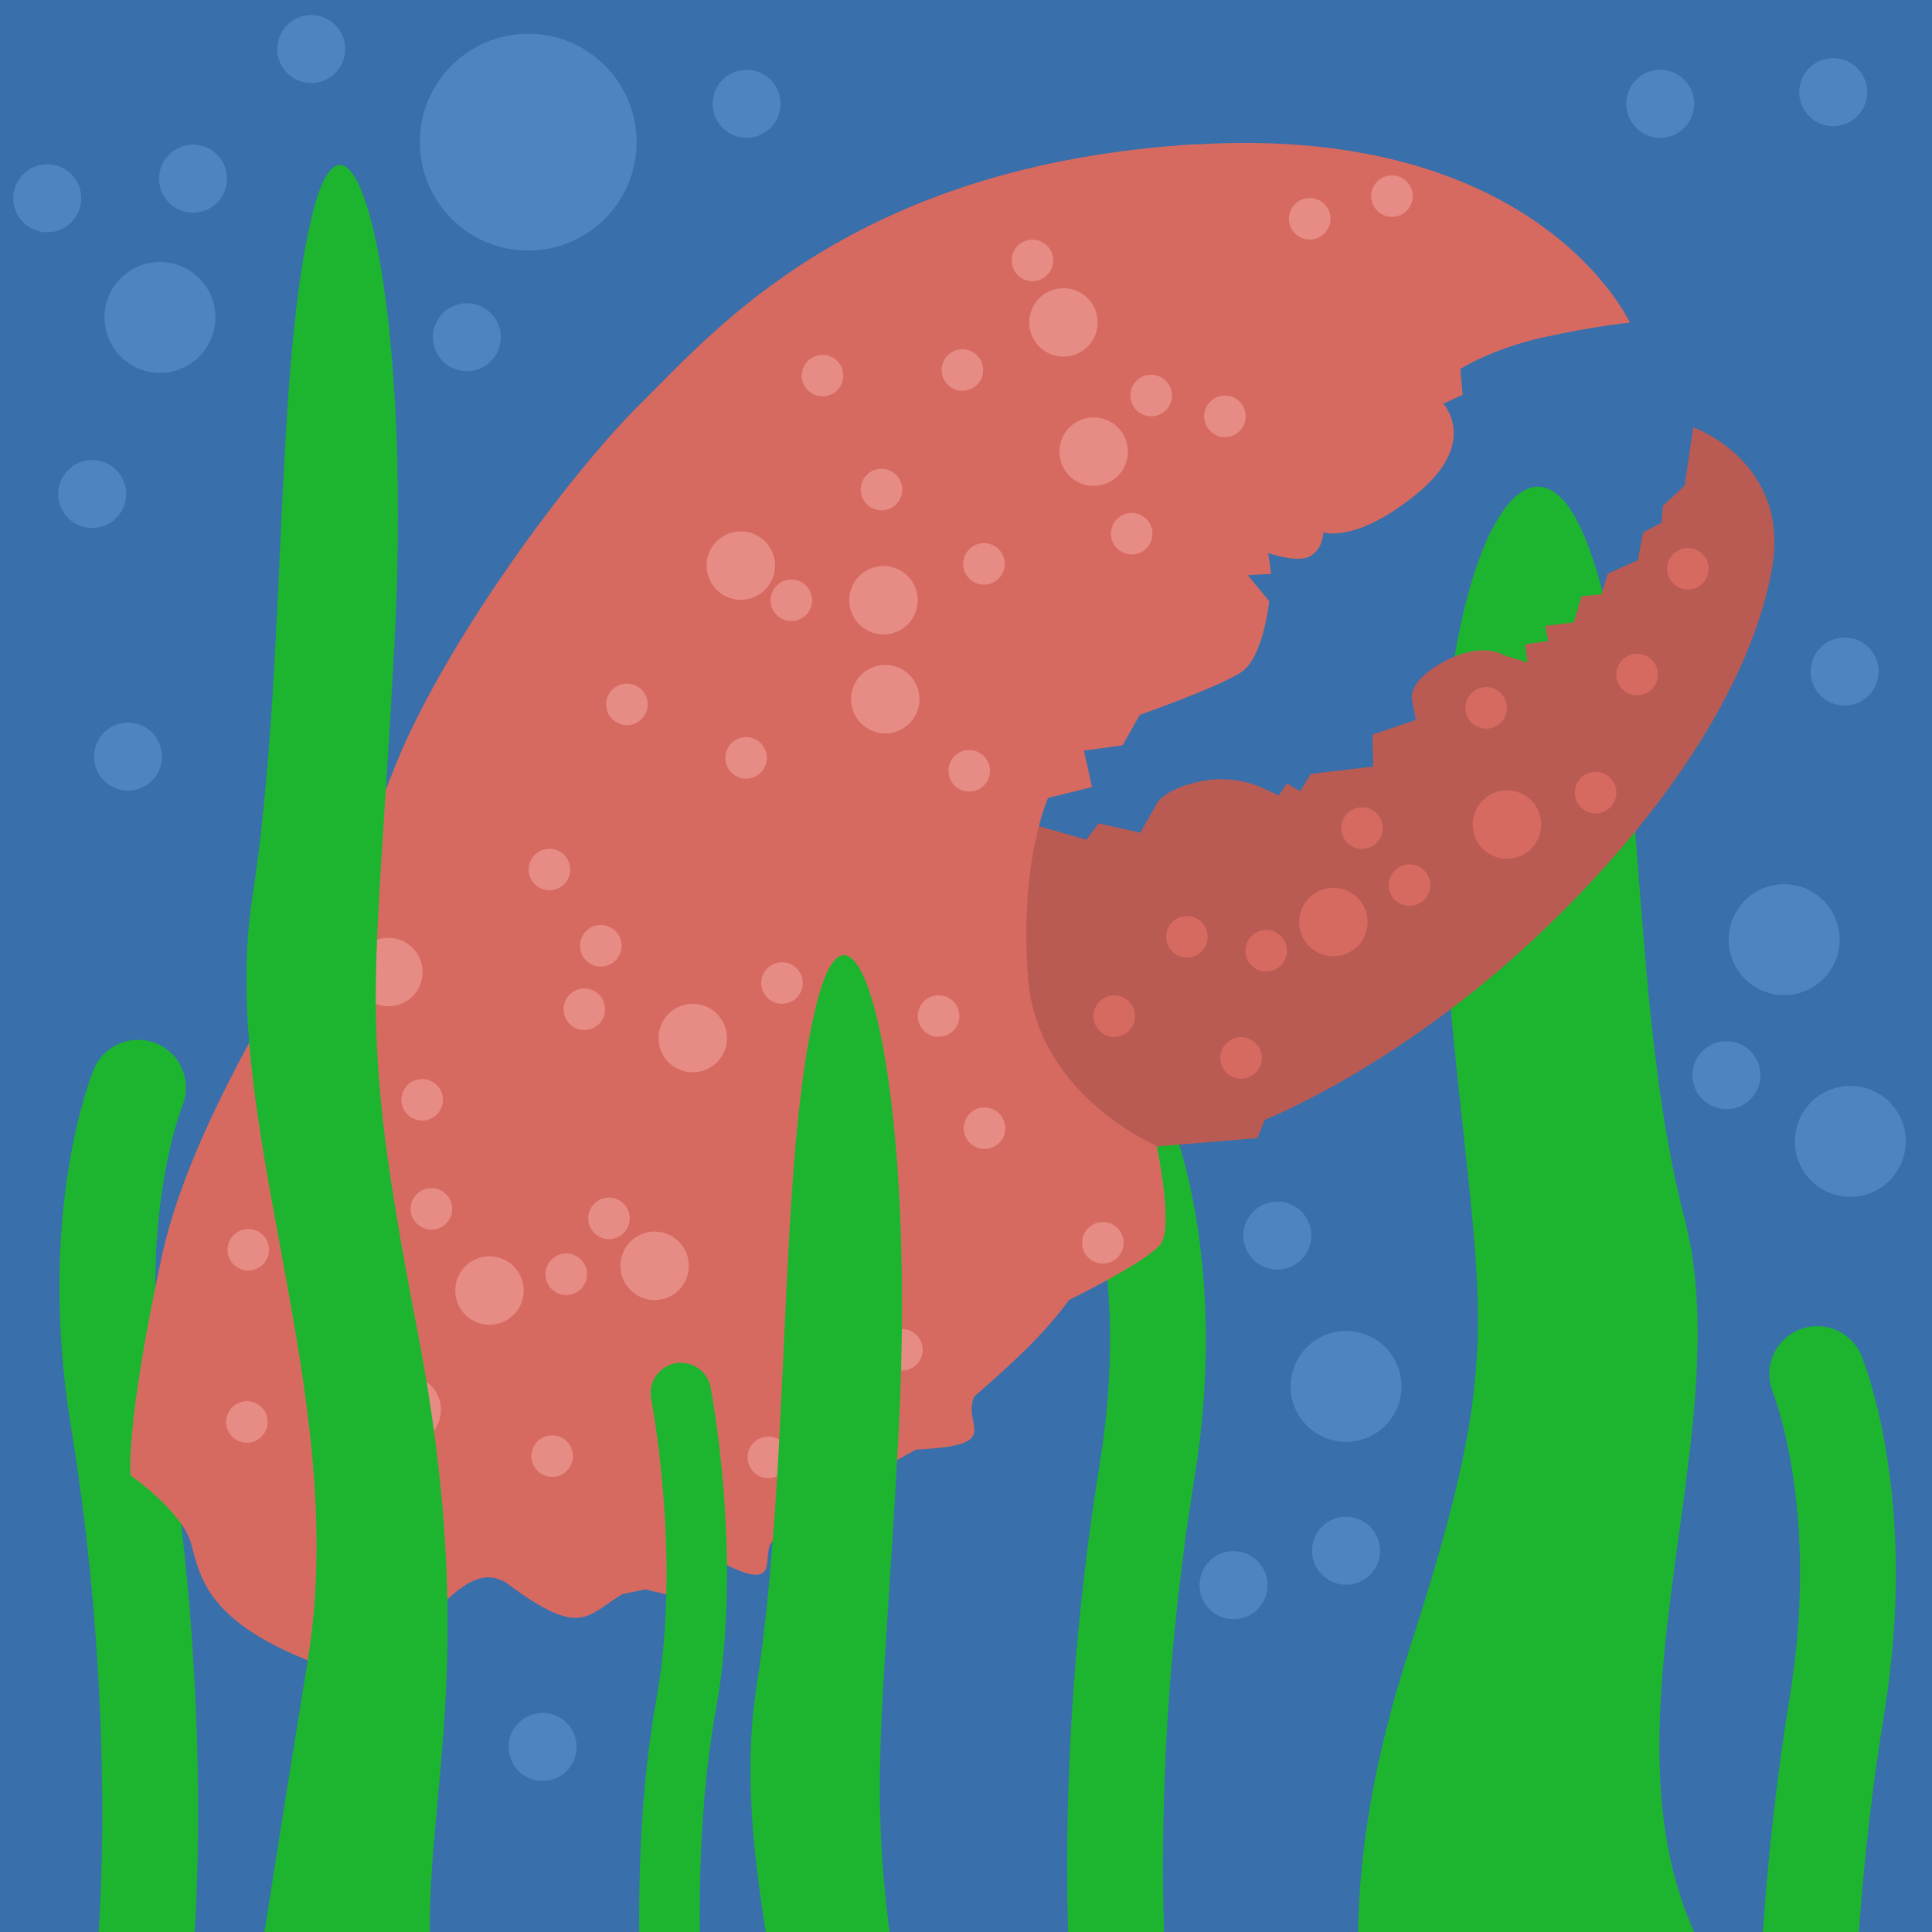 <?xml version="1.0" encoding="UTF-8"?>
<svg width="32" height="32" version="1.1" viewBox="0 0 8.467 8.467" xml:space="preserve" xmlns="http://www.w3.org/2000/svg"><rect x="-1.556" y="-.522" width="10.724" height="9.643" fill="#396faa"/><path d="m0.634 8.585s0.103-1.023-0.116-2.369c-0.145-0.889 0.087-1.449 0.087-1.449" fill="none" stroke="#1db52f" stroke-linecap="round" stroke-width=".42"/><path d="m7.301 9.905s0.87-0.277 0.236-1.234c-0.634-0.958 0.104-2.338-0.154-3.329s-0.154-2.283-0.435-2.981-0.747 0.286-0.608 1.867c0.138 1.581 0.283 1.618-0.167 3.012-0.45 1.394-0.073 2.003-0.091 2.667-0.018 0.664 1.22-2e-3 1.22-2e-3z" fill="#1db52f"/><path d="m4.911 8.817s-0.103-1.023 0.116-2.369c0.145-0.889-0.087-1.449-0.087-1.449" fill="none" stroke="#1db52f" stroke-linecap="round" stroke-width=".42"/><path d="m7.935 9.84s-0.103-1.023 0.116-2.369c0.145-0.889-0.087-1.449-0.087-1.449" fill="none" stroke="#1db52f" stroke-linecap="round" stroke-width=".42"/><g transform="rotate(-68.238 3.968 4.356)"><g transform="matrix(-.411 -.912 -.912 .411 9.426 6.943)"><path d="m3.98 3.204-0.202 0.067-0.056-0.069-0.181 0.049-0.074-0.117s-0.023-0.063-0.185-0.094c-0.162-0.031-0.282 0.037-0.282 0.037l-0.073 0.037-0.037-0.051-0.057 0.037-0.05-0.074-0.274-0.02-0.003-0.14-0.193-0.056 0.012-0.082s0.029-0.084-0.146-0.168c-0.175-0.084-0.265-0.016-0.265-0.016l-0.101 0.036 0.008-0.08-0.103-0.01 0.011-0.067-0.126-0.01-0.039-0.113-0.087-0.004-0.032-0.09-0.134-0.053-0.028-0.12-0.083-0.039-0.009-0.074-0.099-0.084-0.049-0.254s-0.419 0.169-0.318 0.631c0.101 0.462 0.476 1.032 1.111 1.577 0.636 0.544 1.214 0.741 1.214 0.741l0.037 0.079 0.437 0.017 0.843 0.304 0.313-1.745z" fill="#b95b53"/><path d="m3.164 0.248c1.509 0.025 2.148 0.729 2.478 1.026 0.33 0.296 0.934 1.043 1.166 1.585 0.232 0.542 0.908 1.337 1.098 2.066 0.191 0.729 0.177 0.946 0.177 0.946s-0.22 0.168-0.252 0.31c-0.033 0.142-0.049 0.333-0.483 0.531-0.435 0.199-0.64-0.466-0.889-0.299-0.317 0.259-0.341 0.161-0.506 0.072l-0.101-0.017c-0.368 0.112-0.198-0.022-0.298-0.128-0.332 0.206-0.199-0.02-0.275-0.062-0.398 0.034-0.212-0.082-0.28-0.191l-0.359-0.179c-0.398-0.001-0.2-0.095-0.266-0.222 0 0-0.16-0.125-0.271-0.23-0.111-0.105-0.16-0.173-0.16-0.173s-0.355-0.155-0.414-0.229c-0.059-0.074-5.1e-4 -0.429-5.1e-4 -0.429s0.512-0.242 0.531-0.755c0.019-0.513-0.122-0.789-0.122-0.789l-0.194-0.039 0.028-0.161-0.17-0.016-0.081-0.13s-0.353-0.107-0.453-0.168c-0.1-0.061-0.135-0.305-0.135-0.305l0.089-0.118-0.103-0.001 0.009-0.092s-0.128 0.053-0.185 0.021c-0.058-0.032-0.06-0.101-0.06-0.101s-0.14 0.058-0.42-0.153c-0.28-0.211-0.13-0.387-0.13-0.387l-0.086-0.035 0.005-0.114s-0.143-0.083-0.373-0.123c-0.23-0.04-0.378-0.047-0.378-0.047s0.358-0.888 1.867-0.863z" fill="#d76a60"/></g><g fill="#e68c84"><circle cx="5.135" cy="3.795" r=".15"/><circle cx="5.535" cy="3.627" r=".15"/><circle cx="5.444" cy="2.99" r=".15"/><circle cx="6.958" cy="3.908" r=".15"/><circle cx="6.481" cy="4.241" r=".15"/><circle cx="3.443" cy="3.562" r=".15"/><circle cx="2.454" cy="3.777" r=".15"/></g><circle cx="4.956" cy="5.981" r=".15" fill="#d76a60"/><circle cx="5.635" cy="6.529" r=".15" fill="#d76a60"/><g fill="#e68c84"><circle cx="2.085" cy="3.145" r=".15"/><circle cx="2.454" cy="2.311" r=".15"/><circle cx="3.217" cy="2.216" r=".15"/><circle cx="1.465" cy="3.002" r=".15"/><circle cx="3.896" cy="2.705" r=".091"/><circle cx="2.752" cy="2.561" r=".091"/><circle cx="2.323" cy="2.776" r=".091"/><circle cx="2.276" cy="3.431" r=".091"/><circle cx="2.573" cy="3.514" r=".091"/><circle cx="3.384" cy="3.074" r=".091"/><circle cx="3.669" cy="3.038" r=".091"/><circle cx="3.812" cy="3.836" r=".091"/><circle cx="3.384" cy="4.408" r=".091"/><circle cx="2.514" cy="4.92" r=".091"/><circle cx="1.859" cy="4.551" r=".091"/><circle cx="1.513" cy="3.669" r=".091"/><circle cx="1.156" cy="2.371" r=".091"/><circle cx="1.859" cy="2.097" r=".091"/><circle cx="4.694" cy="2.752" r=".091"/><circle cx="4.67" cy="3.324" r=".091"/><circle cx="5.385" cy="3.252" r=".091"/><circle cx="5.982" cy="3.439" r=".091"/><circle cx="5.846" cy="3.977" r=".091"/><circle cx="6.209" cy="4.529" r=".091"/><circle cx="6.35" cy="3.014" r=".091"/><circle cx="6.6" cy="3.574" r=".091"/><circle cx="7.16" cy="3.681" r=".091"/><circle cx="7.78" cy="4.742" r=".091"/><circle cx="8.006" cy="5.04" r=".091"/><circle cx="6.838" cy="4.718" r=".091"/><circle cx="6.803" cy="4.384" r=".091"/><circle cx="4.98" cy="4.253" r=".091"/><circle cx="3.932" cy="4.527" r=".091"/><circle cx="3.55" cy="4.896" r=".091"/><circle cx="3.276" cy="5.564" r=".091"/><circle cx="2.561" cy="4.503" r=".091"/><circle cx=".774" cy="3.098" r=".091"/></g><g fill="#d76a60"><circle cx="4.658" cy="5.409" r=".091"/><circle cx="4.217" cy="5.242" r=".091"/><circle cx="4.253" cy="5.826" r=".091"/><circle cx="4.73" cy="5.754" r=".091"/><circle cx="5.385" cy="5.945" r=".091"/><circle cx="5.23" cy="6.231" r=".091"/><circle cx="6.457" cy="6.815" r=".091"/><circle cx="6.97" cy="6.85" r=".091"/><circle cx="5.909" cy="6.838" r=".091"/><circle cx="6.076" cy="6.255" r=".091"/></g></g><path d="m1.155 8.495s0.05-0.331 0.194-1.22c0.19-1.175-0.397-2.352-0.243-3.343 0.154-0.991 0.092-2.283 0.26-2.981 0.168-0.698 0.446 0.286 0.363 1.867-0.083 1.581-0.169 1.618 0.1 3.012 0.269 1.394 0.044 2.003 0.055 2.667 0.011 0.664-0.728-0.002-0.728-0.002z" fill="#1db52f"/><path d="m3.364 11.958s0.05-0.331 0.194-1.22c0.19-1.175-0.397-2.352-0.243-3.343s0.092-2.283 0.26-2.981c0.168-0.698 0.446 0.286 0.363 1.867-0.083 1.581-0.169 1.618 0.1 3.012 0.269 1.394 0.044 2.003 0.055 2.667 0.011 0.664-0.728-2e-3 -0.728-2e-3z" fill="#1db52f"/><path d="m2.948 8.849s-0.058-0.735 0.059-1.379c0.117-0.644-0.023-1.365-0.023-1.365" fill="none" stroke="#1db52f" stroke-linecap="round" stroke-width=".265"/><g fill="#4e85c0"><circle cx=".701" cy="1.391" r=".243"/><circle cx="8.109" cy="5.002" r=".243"/><circle cx="5.598" cy="5.415" r=".149"/><circle cx="5.406" cy="6.947" r=".149"/><circle cx="5.899" cy="6.796" r=".149"/><circle cx="7.566" cy="4.712" r=".149"/><circle cx="8.084" cy="2.943" r=".149"/><circle cx="7.276" cy=".455" r=".149"/><circle cx="8.034" cy=".404" r=".149"/><circle cx="2.046" cy="1.478" r=".149"/><circle cx="3.272" cy=".455" r=".149"/><circle cx="1.364" cy=".215" r=".149"/><circle cx=".846" cy=".783" r=".149"/><circle cx=".207" cy=".869" r=".149"/><circle cx=".404" cy="2.165" r=".149"/><circle cx=".561" cy="3.316" r=".149"/><circle cx="5.899" cy="6.076" r=".243"/><circle cx="7.819" cy="4.118" r=".243"/><circle cx="2.315" cy=".623" r=".475"/><circle cx="2.378" cy="7.656" r=".149"/></g></svg>
